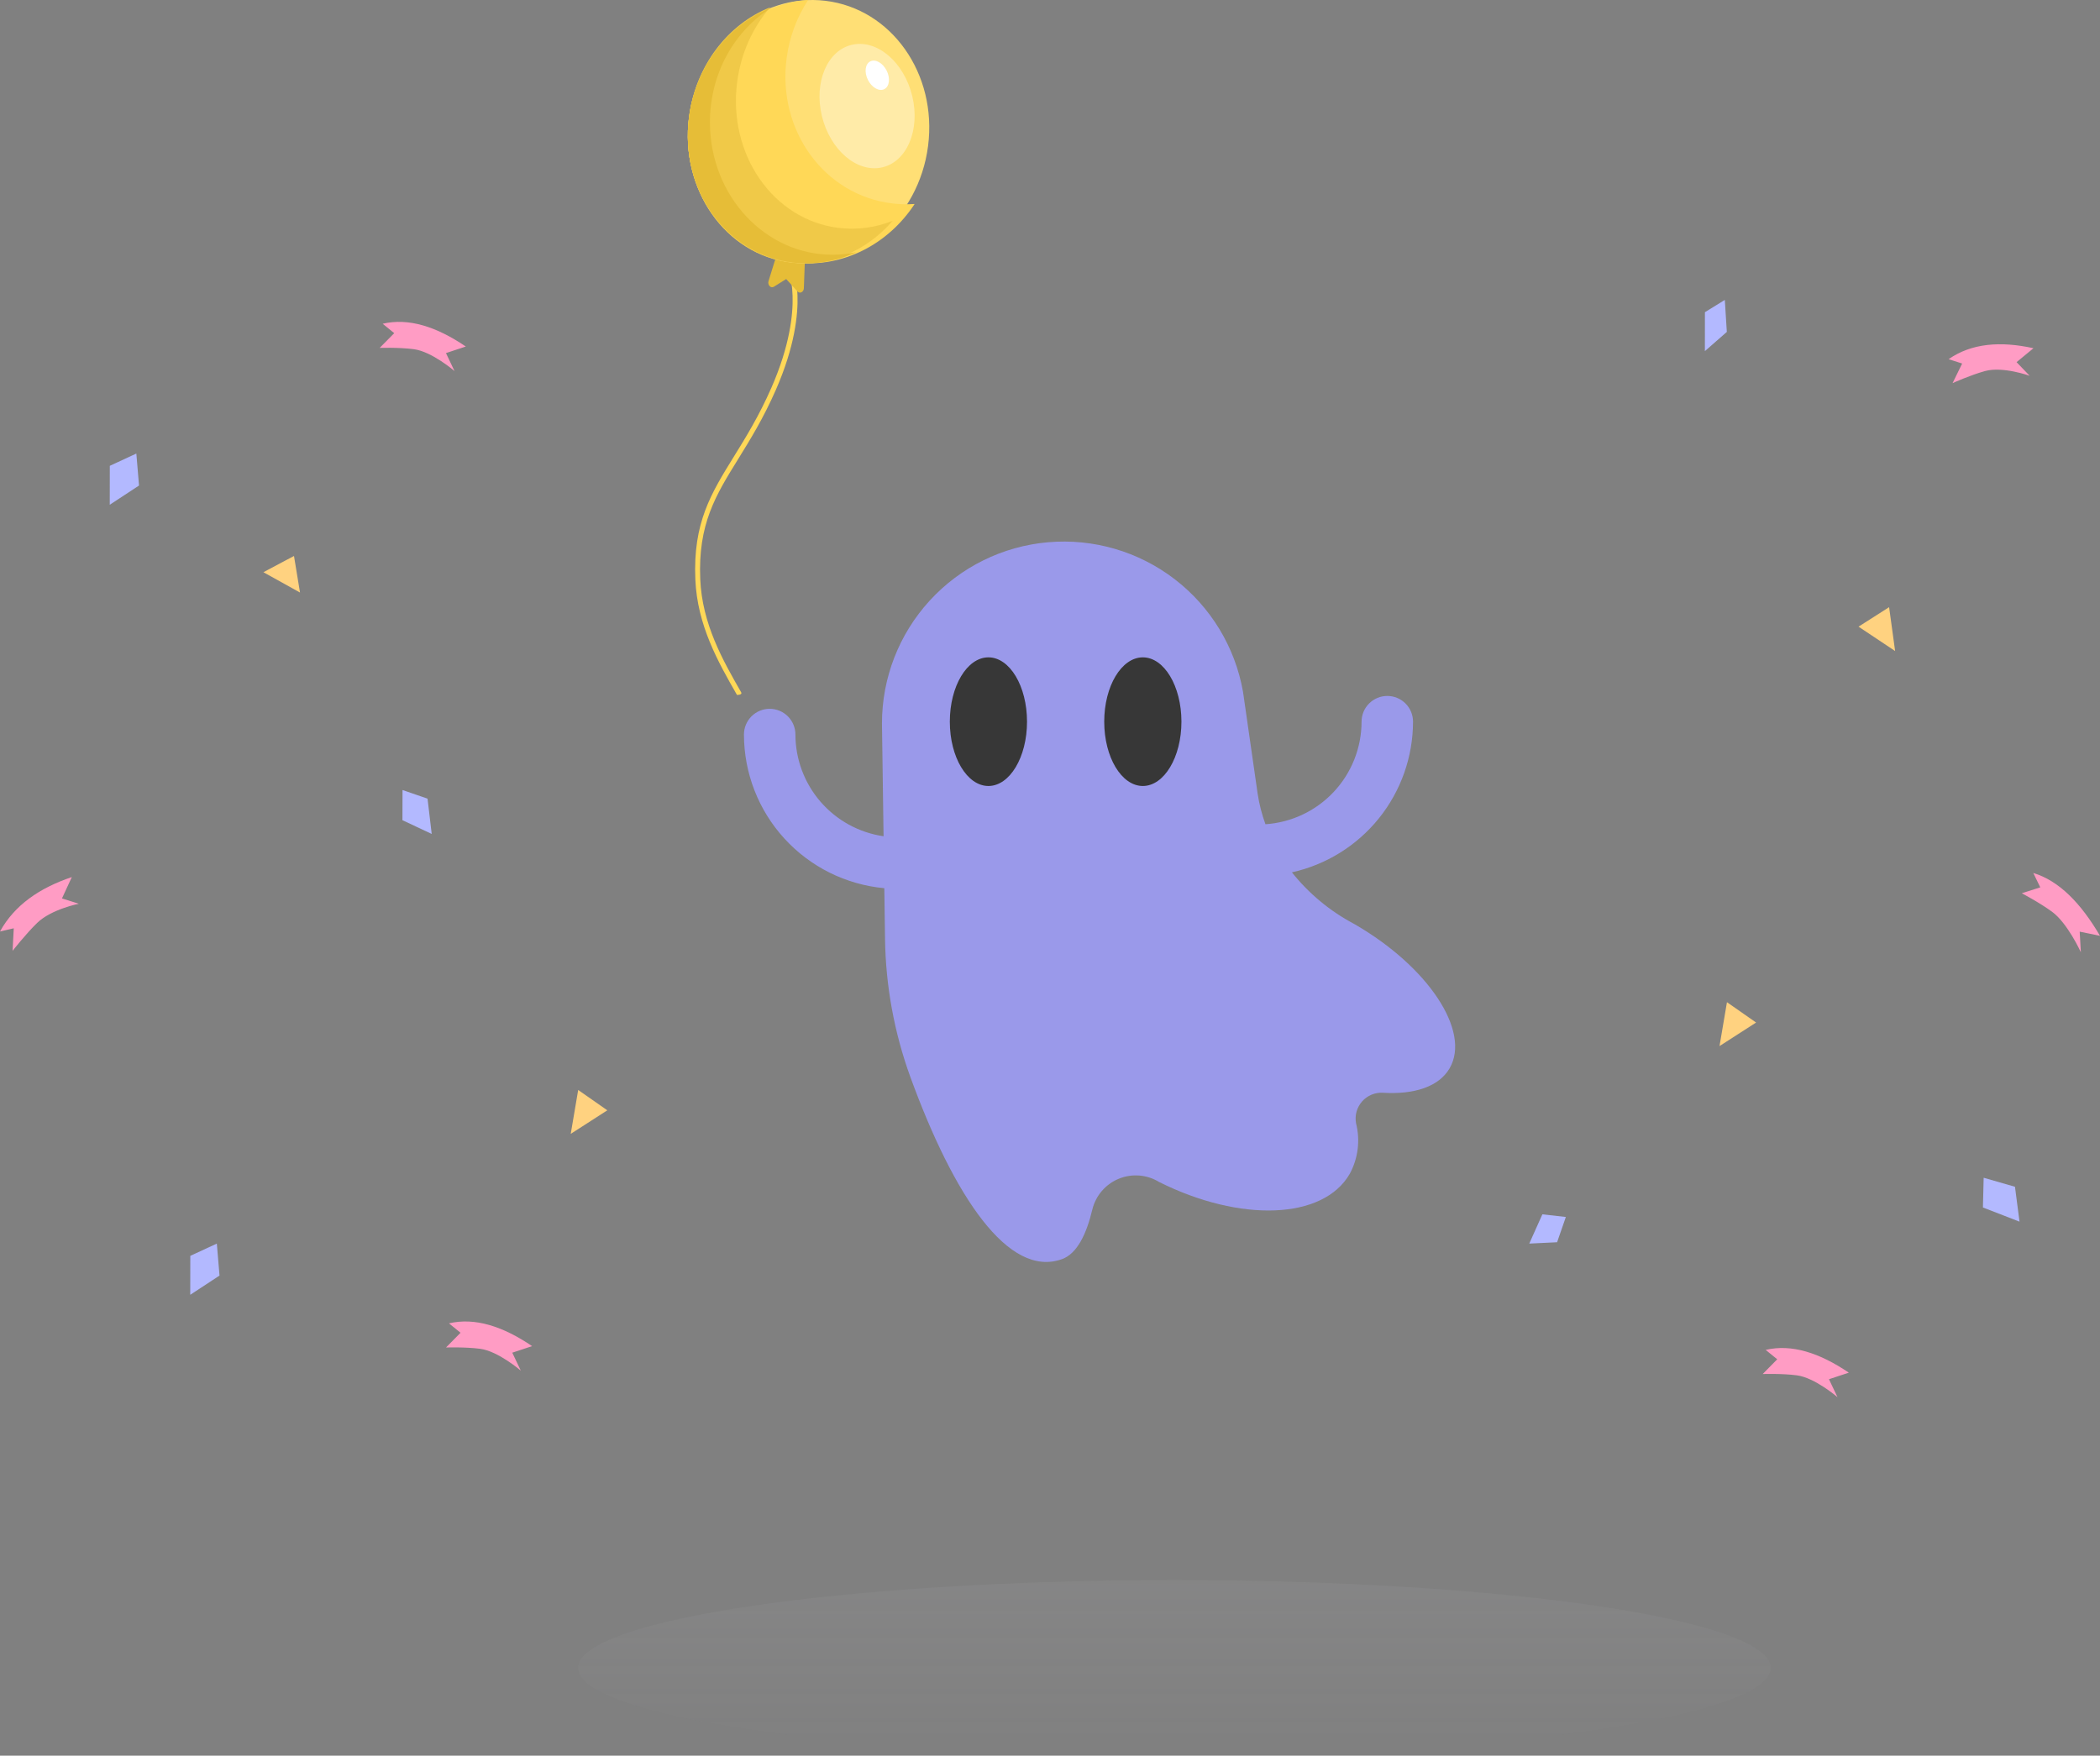 <svg width="287" height="240" viewBox="0 0 287 240" fill="none" xmlns="http://www.w3.org/2000/svg">
<rect x="0" y="0" width="287" height="240" fill="#808080" stroke="none"/>
<path d="M185.121 126.334C185.086 126.314 185.051 126.295 185.016 126.276C181.746 124.537 178.868 122.146 176.561 119.249C181.25 118.209 185.446 115.603 188.455 111.859C191.464 108.115 193.108 103.457 193.115 98.653C193.115 97.721 192.745 96.826 192.085 96.167C191.426 95.507 190.531 95.136 189.598 95.136C188.666 95.136 187.771 95.507 187.111 96.167C186.452 96.826 186.081 97.721 186.081 98.653C186.076 102.22 184.716 105.651 182.278 108.254C179.839 110.856 176.504 112.436 172.945 112.674C172.456 111.332 172.1 109.945 171.883 108.533L169.88 94.574C168.8 88.45 165.464 82.953 160.53 79.168C155.596 75.382 149.423 73.584 143.228 74.126C137.033 74.668 131.266 77.513 127.065 82.098C122.864 86.683 120.534 92.676 120.535 98.894L120.754 114.317C117.412 113.83 114.357 112.157 112.145 109.605C109.933 107.052 108.713 103.79 108.707 100.412C108.707 99.479 108.336 98.585 107.677 97.925C107.017 97.266 106.123 96.895 105.19 96.895C104.257 96.895 103.363 97.266 102.703 97.925C102.043 98.585 101.673 99.479 101.673 100.412C101.68 105.674 103.65 110.743 107.199 114.628C110.747 118.513 115.617 120.934 120.856 121.417L120.955 128.357C121.046 134.782 122.211 141.146 124.402 147.187C130.381 163.615 137.854 174.778 145.154 172.119C147.211 171.371 148.49 168.681 149.286 165.34C149.514 164.404 149.96 163.536 150.588 162.805C151.215 162.075 152.007 161.503 152.897 161.137C153.788 160.771 154.752 160.62 155.712 160.698C156.672 160.776 157.6 161.079 158.42 161.584C169.502 167.118 180.832 166.757 184.464 160.467C185.61 158.35 185.918 155.879 185.325 153.545C185.228 153.018 185.252 152.475 185.396 151.959C185.54 151.442 185.8 150.965 186.155 150.563C186.511 150.162 186.954 149.847 187.449 149.642C187.945 149.437 188.481 149.348 189.016 149.381C193.29 149.645 196.662 148.55 198.122 146.023C201.036 140.976 195.215 132.162 185.121 126.334Z" fill="#9A99EA"/>
<path d="M156.187 107.445C159.1 107.445 161.462 103.509 161.462 98.653C161.462 93.797 159.1 89.86 156.187 89.86C153.273 89.86 150.911 93.797 150.911 98.653C150.911 103.509 153.273 107.445 156.187 107.445Z" fill="#373737"/>
<path d="M135.084 107.445C137.998 107.445 140.36 103.509 140.36 98.653C140.36 93.797 137.998 89.86 135.084 89.86C132.171 89.86 129.809 93.797 129.809 98.653C129.809 103.509 132.171 107.445 135.084 107.445Z" fill="#373737"/>
<path opacity="0.05" d="M160.5 240C205.511 240 242 234.627 242 228C242 221.373 205.511 216 160.5 216C115.489 216 79 221.373 79 228C79 234.627 115.489 240 160.5 240Z" fill="url(#paint0_linear_191_436)"/>
<path d="M72.724 184.017L70.012 184.914L71.18 187.373C71.18 187.373 68.099 184.703 65.61 184.38C63.575 184.116 60.953 184.204 60.953 184.204L62.94 182.189L61.36 180.904C64.91 180.071 68.722 181.303 72.724 184.017ZM63.661 47.37L60.949 48.267L62.118 50.726C62.118 50.726 59.037 48.056 56.548 47.733C54.513 47.47 51.891 47.557 51.891 47.557L53.878 45.542L52.298 44.257C55.847 43.424 59.66 44.657 63.661 47.37ZM277.907 47.602L275.598 49.507L277.389 51.372C277.389 51.372 273.734 50.054 271.295 50.721C269.3 51.267 266.851 52.373 266.851 52.373L268.162 49.695L266.311 49.099C269.428 46.928 273.371 46.603 277.907 47.602ZM287 127.929L284.226 127.359L284.383 130.173C284.383 130.173 282.577 126.196 280.448 124.638C278.708 123.364 276.31 122.109 276.31 122.109L278.838 121.302L277.882 119.337C281.388 120.392 284.379 123.444 287 127.929ZM252.671 187.644L249.959 188.541L251.128 191C251.128 191 248.047 188.33 245.558 188.007C243.523 187.743 240.901 187.831 240.901 187.831L242.888 185.816L241.308 184.531C244.857 183.698 248.67 184.931 252.671 187.644ZM9.817 119.896L8.469 122.816L10.776 123.543C10.776 123.543 7.006 124.287 5.074 126.167C3.494 127.705 1.718 129.984 1.718 129.984L1.882 126.897L0 127.336C1.971 123.752 5.379 121.387 9.817 119.896Z" fill="#FF9CC4"/>
<path d="M79.019 149L78 155L83 151.781L79.019 149Z" fill="#FFD280"/>
<path d="M236.018 137L235 143L240 139.781L236.018 137Z" fill="#FFD280"/>
<path d="M40.178 76L36 78.222L41 81L40.178 76Z" fill="#FFD280"/>
<path d="M258.178 83L254 85.666L259 89L258.178 83Z" fill="#FFD280"/>
<path d="M271 165.065L276 167L275.381 162.233L271.1 161L271 165.065Z" fill="#B3B9FF"/>
<path d="M210.791 166L209 170L212.802 169.816L214 166.362L210.791 166Z" fill="#B3B9FF"/>
<path d="M55 112.121L59 114L58.431 109.178L55.013 108L55 112.121Z" fill="#B3B9FF"/>
<path d="M233.006 42.678L233 48L236 45.373L235.724 41L233.006 42.678Z" fill="#B3B9FF"/>
<path d="M26.008 171.677L26 177L30 174.373L29.633 170L26.008 171.677Z" fill="#B3B9FF"/>
<path d="M15.008 63.678L15 69L19 66.373L18.633 62L15.008 63.678Z" fill="#B3B9FF"/>
<path d="M101.29 94.636C101.504 95.009 100.723 95 100.723 95C100.716 94.99 100.712 94.981 100.706 94.971C98.169 90.538 95.299 85.515 95.03 79.214C94.698 71.46 97.176 67.459 100.312 62.391C101.911 59.811 103.722 56.885 105.416 53.023C107.955 47.229 108.395 42.99 108.319 40.452C108.239 37.797 107.591 36.409 107.544 36.31C107.542 36.309 107.541 36.305 107.541 36.305L107.814 36.166L107.842 36.151L108.142 36C108.151 36.022 108.259 36.237 108.397 36.647C108.623 37.336 108.929 38.573 108.99 40.374C109.078 42.99 108.634 47.353 106.033 53.293C104.321 57.201 102.495 60.146 100.886 62.749C97.809 67.714 95.379 71.639 95.701 79.187C95.964 85.322 98.793 90.269 101.29 94.636Z" fill="#FFD857"/>
<path d="M110 35.587L109.862 39.395C109.843 39.93 109.313 40.195 108.984 39.834L107.446 38.145L105.768 39.195C105.342 39.462 104.866 38.957 105.035 38.415L106.094 35L110 35.587Z" fill="#E6BD37"/>
<path d="M94.165 16.032C92.886 25.913 99.163 34.804 108.184 35.891C117.206 36.977 125.556 29.848 126.835 19.968C128.114 10.087 121.837 1.196 112.816 0.11C103.794 -0.978 95.444 6.15 94.165 16.032Z" fill="#FFDF75"/>
<path d="M94.171 16.01C95.349 7.192 102.335 0.564 110.442 0C108.937 2.307 107.901 4.999 107.509 7.933C106.187 17.825 112.674 26.726 121.997 27.814C123.009 27.932 124.013 27.953 125 27.884C121.43 33.353 115.216 36.656 108.659 35.89C99.335 34.802 92.849 25.901 94.171 16.01Z" fill="#FFD857"/>
<path d="M94.164 15.988C95.067 8.928 99.528 3.272 105.252 1C102.89 3.734 101.248 7.269 100.739 11.252C99.473 21.154 105.688 30.065 114.621 31.154C117.185 31.467 119.695 31.1 122 30.185C118.489 34.249 113.386 36.542 108.046 35.89C99.112 34.801 92.897 25.89 94.164 15.988Z" fill="#F0C948"/>
<path d="M94.168 15.98C95.092 8.931 99.653 3.281 105.508 1C100.407 4.119 96.981 10.055 97.025 16.846C97.091 26.829 104.629 34.877 113.861 34.822C114.935 34.816 115.984 34.699 117 34.484C114.364 35.715 111.421 36.249 108.405 35.89C99.243 34.8 92.869 25.886 94.168 15.98Z" fill="#E6BD37"/>
<path d="M112.322 15.847C113.433 20.481 117.101 23.635 120.513 22.891C123.926 22.148 125.79 17.788 124.679 13.154C123.567 8.519 119.899 5.365 116.487 6.109C113.074 6.852 111.21 11.212 112.322 15.847Z" fill="#FFEBA8"/>
<path d="M118.624 10.934C118.093 9.888 118.232 8.75 118.935 8.393C119.639 8.036 120.639 8.594 121.171 9.641C121.702 10.687 121.563 11.825 120.859 12.182C120.156 12.539 119.155 11.98 118.624 10.934Z" fill="white"/>
<defs>
<linearGradient id="paint0_linear_191_436" x1="160.5" y1="216" x2="160.5" y2="240" gradientUnits="userSpaceOnUse">
<stop stop-color="#ECEBF5"/>
<stop offset="1" stop-color="#ECEBF5" stop-opacity="0"/>
</linearGradient>
</defs>
</svg>
